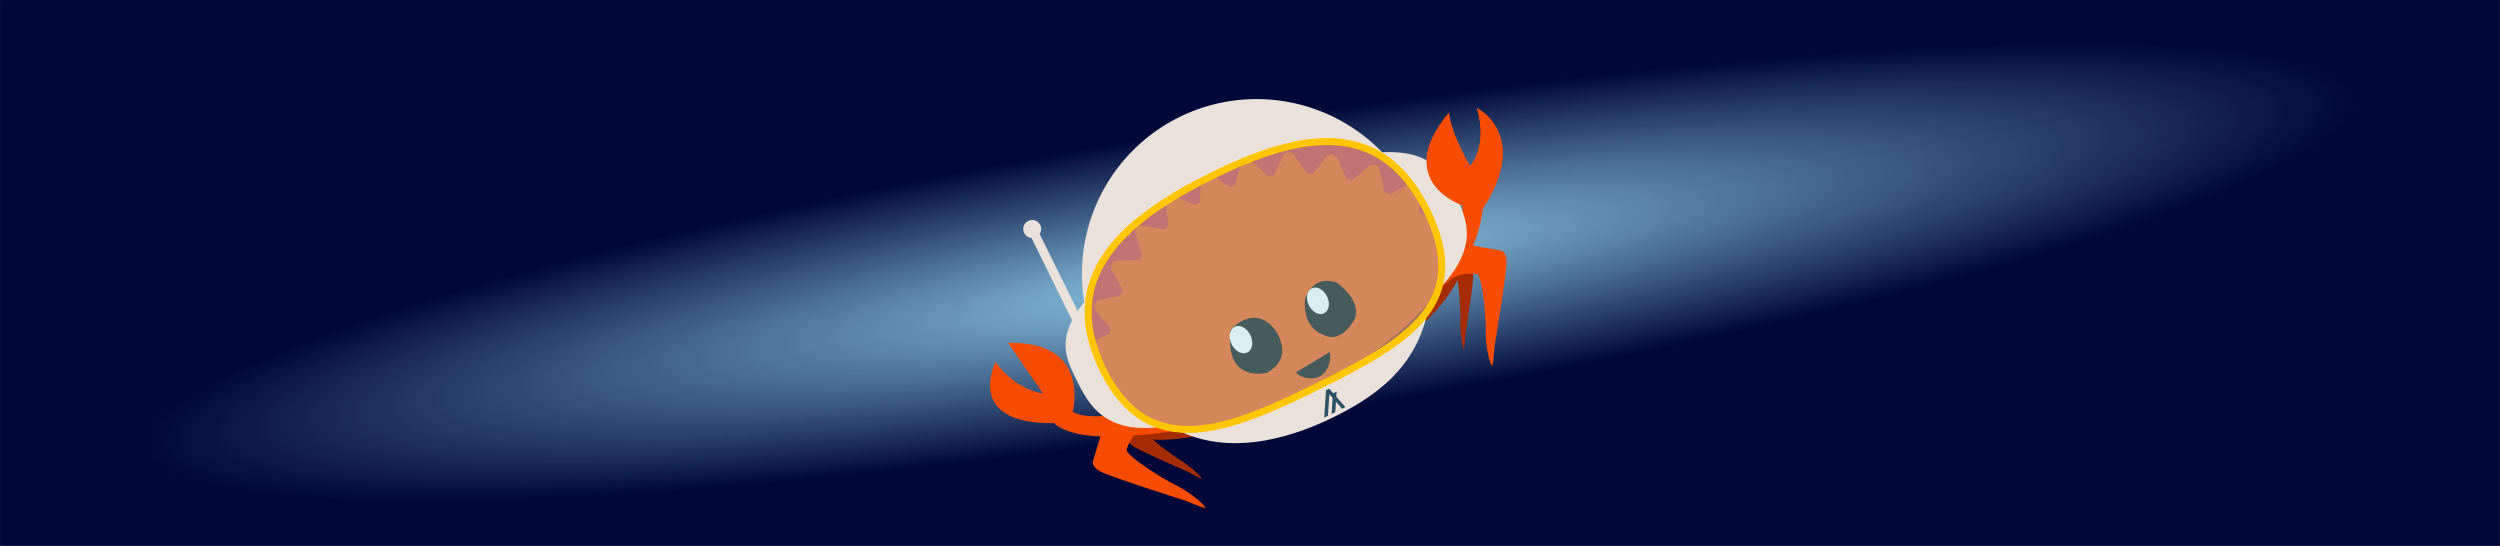 <?xml version="1.0" encoding="UTF-8" standalone="no"?>
<svg
   xmlns:serif="http://www.serif.com/"
   xmlns:osb="http://www.openswatchbook.org/uri/2009/osb"
   xmlns:dc="http://purl.org/dc/elements/1.1/"
   xmlns:cc="http://creativecommons.org/ns#"
   xmlns:rdf="http://www.w3.org/1999/02/22-rdf-syntax-ns#"
   xmlns:svg="http://www.w3.org/2000/svg"
   xmlns="http://www.w3.org/2000/svg"
   xmlns:xlink="http://www.w3.org/1999/xlink"
   xmlns:sodipodi="http://sodipodi.sourceforge.net/DTD/sodipodi-0.dtd"
   xmlns:inkscape="http://www.inkscape.org/namespaces/inkscape"
   width="5118.808"
   height="1117.089"
   viewBox="0 0 5118.808 1117.089"
   version="1.1"
   xml:space="preserve"
   style="clip-rule:evenodd;fill-rule:evenodd;stroke-linejoin:round;stroke-miterlimit:1.414"
   id="svg39"
   sodipodi:docname="ferris-algonaut.svg"
   inkscape:export-filename="/home/gedl/Downloads/algonaut.png"
   inkscape:export-xdpi="96.099998"
   inkscape:export-ydpi="96.099998"
   inkscape:version="0.92.5 (2060ec1f9f, 2020-04-08)"><rect x="0" y="0" width="5118.808" height="1117.089" fill="#808080" stroke="none"/><defs
   id="defs43"><linearGradient
     inkscape:collect="always"
     id="linearGradient908"><stop
       style="stop-color:#8ecae6;stop-opacity:1;"
       offset="0"
       id="stop904" /><stop
       style="stop-color:#8ecae6;stop-opacity:0;"
       offset="1"
       id="stop906" /></linearGradient><linearGradient
     id="linearGradient3144"
     osb:paint="gradient"><stop
       style="stop-color:#45526c;stop-opacity:1;"
       offset="0"
       id="stop3152" /><stop
       style="stop-color:#45526c;stop-opacity:0;"
       offset="1"
       id="stop3154" /></linearGradient><linearGradient
     id="linearGradient3144-6"
     osb:paint="gradient"><stop
       style="stop-color:#45526c;stop-opacity:1;"
       offset="0"
       id="stop3140" /><stop
       style="stop-color:#45526c;stop-opacity:0;"
       offset="1"
       id="stop3142" /></linearGradient><radialGradient
     inkscape:collect="always"
     xlink:href="#linearGradient908"
     id="radialGradient916"
     cx="1473.235"
     cy="364.361"
     fx="1473.235"
     fy="364.361"
     r="2559.404"
     gradientTransform="matrix(0.886,-0.141,0.019,0.118,161.397,528.273)"
     gradientUnits="userSpaceOnUse" /></defs><sodipodi:namedview
   pagecolor="#ffffff"
   bordercolor="#666666"
   borderopacity="1"
   objecttolerance="10"
   gridtolerance="10"
   guidetolerance="10"
   inkscape:pageopacity="0"
   inkscape:pageshadow="2"
   inkscape:window-width="2560"
   inkscape:window-height="1376"
   id="namedview41"
   showgrid="false"
   inkscape:snap-nodes="true"
   inkscape:snap-global="true"
   inkscape:document-rotation="0"
   inkscape:zoom="0.30140426"
   inkscape:cx="1884.3038"
   inkscape:cy="165.89408"
   inkscape:window-x="0"
   inkscape:window-y="27"
   inkscape:window-maximized="1"
   inkscape:current-layer="layer1" />
    
<g
   inkscape:groupmode="layer"
   id="layer3"
   inkscape:label="background"
   transform="translate(1086.169,194.184)"><rect
     style="fill:#000839;stroke:#000839;stroke-width:1.21;stroke-opacity:0.969"
     id="rect863"
     width="5117.598"
     height="1115.879"
     x="-1085.563"
     y="-193.579" /><rect
     style="clip-rule:evenodd;fill:url(#radialGradient916);fill-opacity:1;fill-rule:evenodd;stroke:#000839;stroke-width:1.21;stroke-linejoin:round;stroke-miterlimit:1.414;stroke-opacity:0.969"
     id="rect863-3"
     width="5117.598"
     height="1115.879"
     x="-1085.564"
     y="-193.579" /></g><g
   inkscape:groupmode="layer"
   id="layer1"
   inkscape:label="bottom"
   transform="translate(1034.287,198.019)"><path
     id="path47-3-6-3-5-3-0-1"
     style="clip-rule:evenodd;fill:#d62828;fill-opacity:1;fill-rule:evenodd;stroke:none;stroke-width:14.242;stroke-linejoin:round;stroke-miterlimit:1.414;stroke-dasharray:none;stroke-opacity:0.969"
     d="m 1885.721,232.805 c 94.12,189.518 -36.113,268.469 -218.816,359.204 -182.703,90.736 -348.691,158.896 -442.811,-30.622 -94.12,-189.518 37.796,-306.762 220.499,-397.497 182.703,-90.736 347.007,-120.603 441.127,68.915 z"
     sodipodi:nodetypes="sssss"
     inkscape:export-xdpi="96.099998"
     inkscape:export-ydpi="96.099998"
     inkscape:label="interior" /></g><g
   inkscape:groupmode="layer"
   id="layer4"
   inkscape:label="medium"
   transform="translate(1034.287,198.019)"><g
     id="Layer-1"
     serif:id="Layer 1"
     style="clip-rule:evenodd;fill-rule:evenodd;stroke-linejoin:round;stroke-miterlimit:1.414"
     transform="rotate(-26.41,1166.183,-1635.135)"
     inkscape:label="ferri"><g
       transform="translate(1009.4,506.362)"
       id="g4"><path
         d="m 0,-7.203 -12.072,-25.006 c 0.063,-0.947 0.111,-1.898 0.111,-2.853 0,-28.346 -29.478,-54.471 -79.069,-75.389 v 17.393 c -4.836,-1.919 -9.871,-3.787 -15.117,-5.593 v -8.108 c -70.874,-25.56 -176.383,-41.778 -294.241,-41.778 -102.973,0 -196.529,12.38 -265.791,32.554 v 28.246 h -0.002 v -34.188 c -70.96,22.55 -114.954,53.877 -114.954,88.515 0,5.46 1.101,10.838 3.217,16.113 l -7.228,12.867 c 0,0 -5.792,7.512 4.406,23.362 8.994,13.977 54.048,68.685 77.827,97.335 10.214,14.687 17.141,23.734 17.746,22.859 0.955,-1.386 -6.351,-28.961 -26.635,-60.423 -9.466,-16.895 -20.768,-39.283 -27.554,-55.819 18.942,11.99 130.23,68.029 357.232,67.801 231.994,-0.232 335.115,-72.851 346.433,-82.737 -3.955,15.889 -17.468,48.033 -28.245,70.638 -17.706,32.331 -24.12,60.478 -23.296,61.87 0.524,0.878 6.565,-8.441 15.476,-23.543 C -51.025,87.37 -11.739,30.974 -3.889,16.608 5.007,0.323 0,-7.203 0,-7.203"
         style="fill:#a52b00;fill-rule:nonzero"
         id="path2" /></g><g
       transform="translate(1079.49,294.885)"
       id="g8"><path
         d="m 0,204.135 -79.343,-58.446 c -0.745,-2.6 -1.49,-5.201 -2.26,-7.781 l 26.062,-37.754 c 2.66,-3.84 3.196,-8.832 1.469,-13.211 -1.731,-4.358 -5.515,-7.482 -9.99,-8.247 l -44.066,-7.479 c -1.709,-3.485 -3.498,-6.916 -5.294,-10.319 L -94.907,18.51 c 1.903,-4.317 1.505,-9.335 -1.022,-13.254 -2.517,-3.937 -6.786,-6.237 -11.338,-6.058 l -44.724,1.625 c -2.315,-3.016 -4.667,-6.003 -7.067,-8.937 l 10.278,-45.432 c 1.042,-4.612 -0.274,-9.443 -3.487,-12.794 -3.195,-3.339 -7.838,-4.722 -12.253,-3.639 l -43.562,10.709 c -2.82,-2.493 -5.688,-4.953 -8.588,-7.365 l 1.567,-46.641 c 0.168,-4.721 -2.033,-9.208 -5.812,-11.829 -3.777,-2.636 -8.57,-3.032 -12.701,-1.074 l -40.638,19.321 c -3.273,-1.878 -6.565,-3.737 -9.892,-5.537 l -7.181,-45.961 c -0.729,-4.656 -3.724,-8.612 -7.919,-10.418 -4.185,-1.817 -8.976,-1.228 -12.648,1.536 l -36.232,27.185 c -3.569,-1.185 -7.153,-2.32 -10.779,-3.407 l -15.617,-43.585 c -1.588,-4.443 -5.25,-7.706 -9.716,-8.624 -4.45,-0.909 -9.028,0.632 -12.114,4.08 l -30.499,34.119 c -3.685,-0.423 -7.377,-0.81 -11.076,-1.131 l -23.549,-39.676 c -2.384,-4.018 -6.597,-6.464 -11.139,-6.464 -4.529,0 -8.75,2.446 -11.118,6.464 l -23.555,39.676 c -3.701,0.321 -7.408,0.708 -11.088,1.131 l -30.499,-34.119 c -3.09,-3.448 -7.684,-4.989 -12.122,-4.08 -4.46,0.93 -8.128,4.181 -9.707,8.624 l -15.629,43.585 c -3.621,1.087 -7.205,2.23 -10.78,3.407 l -36.22,-27.185 c -3.683,-2.774 -8.478,-3.361 -12.668,-1.536 -4.181,1.806 -7.188,5.762 -7.913,10.418 l -7.186,45.961 c -3.322,1.8 -6.614,3.649 -9.895,5.537 l -40.634,-19.321 c -4.127,-1.966 -8.945,-1.562 -12.704,1.074 -3.773,2.621 -5.98,7.108 -5.81,11.829 l 1.562,46.641 c -2.894,2.412 -5.756,4.872 -8.591,7.365 l -43.554,-10.709 c -4.423,-1.074 -9.062,0.3 -12.265,3.639 -3.221,3.351 -4.526,8.182 -3.491,12.794 l 10.257,45.432 c -2.378,2.945 -4.733,5.921 -7.042,8.937 l -44.724,-1.625 c -4.513,-0.135 -8.821,2.121 -11.343,6.058 -2.527,3.919 -2.91,8.937 -1.029,13.254 l 18.528,42.388 c -1.799,3.403 -3.586,6.834 -5.309,10.319 l -44.063,7.479 c -4.479,0.754 -8.252,3.876 -9.994,8.247 -1.728,4.379 -1.167,9.371 1.474,13.211 l 26.066,37.754 c -0.201,0.667 -0.387,1.339 -0.587,2.008 l -73.696,78.285 c 0,0 -11.296,8.851 5.147,29.654 14.5,18.351 88.951,91.096 128.271,129.205 16.606,19.348 27.984,31.329 29.172,30.293 1.876,-1.645 -7.972,-36.847 -40.682,-78.149 -25.216,-37.056 -57.941,-94.049 -50.267,-100.618 0,0 8.729,-11.081 26.242,-19.057 0.641,0.512 -0.662,-0.507 0,0 0,0 369.595,170.491 712.429,2.884 39.164,-7.025 62.873,13.955 62.873,13.955 8.176,4.74 -12.996,63.344 -30.407,102.137 -23.679,44.05 -27.151,78.422 -25.144,79.614 1.268,0.757 9.883,-12.353 22.172,-33.217 C -67.814,332.649 -10.492,252.1 0,232.534 11.895,210.352 0,204.135 0,204.135"
         style="fill:#f74c00;fill-rule:nonzero"
         id="path6" /></g><g
       transform="translate(917.896,244.679)"
       id="g12"><path
         d="m 0,232.466 c 0,0 53.179,-2.466 123.032,-73.462 l 9.898,-21.979 c 0,0 -108.417,-107.848 60.118,-182.291 0,0 -14.755,24.112 -10.426,117.272 0,0 50.815,-17.649 65.714,-99.94 0,0 74.12,97.724 -80.502,189.377 0,0 -72.54,116.289 -174.805,105.15 z"
         style="fill:#f74c00;fill-rule:nonzero"
         id="path10" /></g><g
       transform="translate(676.997,488.361)"
       id="g16"><path
         d="m 0,-78.192 c 0,0 36.935,-40.443 73.871,0 0,0 29.022,53.927 0,80.887 0,0 -47.487,37.748 -73.871,0 0,0 -31.658,-29.659 0,-80.887"
         style="fill-rule:nonzero"
         id="path14" /></g><g
       transform="translate(719.761,425.169)"
       id="g20-8"><path
         d="m 0,0.004 c 0,15.746 -9.282,28.514 -20.732,28.514 -11.448,0 -20.73,-12.768 -20.73,-28.514 0,-15.75 9.282,-28.518 20.73,-28.518 C -9.282,-28.514 0,-15.746 0,0.004"
         style="fill:#ffffff;fill-rule:nonzero"
         id="path18-9" /></g><g
       transform="translate(512.148,482.736)"
       id="g24"><path
         d="m 0,-83.609 c 0,0 63.355,-28.052 80.648,34.562 0,0 18.114,72.98 -52.03,77.099 0,0 -89.444,-17.228 -28.618,-111.661"
         style="fill-rule:nonzero"
         id="path22" /></g><g
       transform="translate(543.968,426.204)"
       id="g28"><path
         d="m 0,0.002 c 0,16.239 -9.572,29.409 -21.381,29.409 -11.804,0 -21.379,-13.17 -21.379,-29.409 0,-16.244 9.575,-29.411 21.379,-29.411 C -9.572,-29.409 0,-16.242 0,0.002"
         style="fill:#ffffff;fill-rule:nonzero"
         id="path26" /></g><g
       transform="translate(593.317,576.574)"
       id="g32"><path
         d="m 0,-40.271 80.796,-6.484 c 0,0 -2.738,13.006 -13.279,22.769 0,0 -27.79,30.47 -59.673,-2.533 0,0 -5.217,-5.629 -7.844,-13.752"
         style="fill-rule:nonzero"
         id="path30" /></g><g
       transform="translate(269.796,270.778)"
       id="g36"><path
         d="m 0,190.741 c -0.667,0 -1.321,0.049 -1.973,0.101 -26.234,-5.971 -99.973,-25.185 -119.464,-56.363 0,0 99.227,-112.872 -55.86,-185.019 l 18.057,124.878 c 0,0 -47.809,-31.949 -58.126,-101.346 0,0 -116.423,84.494 51.384,165.474 0,0 15.22,57.187 161.349,102.815 l 0.107,-0.435 c 1.471,0.272 2.977,0.435 4.526,0.435 13.808,0 25.003,-11.312 25.003,-25.271 0,-13.956 -11.195,-25.269 -25.003,-25.269"
         style="fill:#f74c00;fill-rule:nonzero"
         id="path34" /></g></g></g><g
   inkscape:groupmode="layer"
   id="layer2"
   inkscape:label="top"
   transform="translate(1034.287,198.019)"><path
     id="path47-9-6"
     style="clip-rule:evenodd;fill:#eae2da;fill-opacity:1;fill-rule:evenodd;stroke:none;stroke-width:0;stroke-linejoin:round;stroke-miterlimit:1.414;stroke-dasharray:none;stroke-opacity:1"
     inkscape:label="helmet"
     d="m 2571.221,202.881 c -53.434,0.224 -107.251,12.418 -157.342,37.295 -0.318,0.157 -0.634,0.316 -0.951,0.475 -139.972,70.035 -218.116,223.074 -192.928,377.838 -5.074,6.346 -9.55,12.446 -13.492,18.332 l -77.848,-157.717 a 18.353,18.353 0 0 0 1.256,-18.408 18.353,18.353 0 0 0 -16.576,-10.229 18.353,18.353 0 0 0 -8.004,1.895 18.353,18.353 0 0 0 -0.01,0.004 18.353,18.353 0 0 0 -8.324,24.576 18.353,18.353 0 0 0 14.893,10.164 l 83.305,168.775 c -25.184,49.138 -10.461,83.098 8.865,122.014 24.567,49.467 54.542,102.899 152.111,98.049 9.835,-0.489 19.892,-1.292 30.127,-2.373 -50.023,-12.362 -93.29,-47.192 -127.219,-115.51 -18.465,-37.18 -28.223,-71.576 -30.609,-103.537 -9.077,-130.37 104.733,-220.14 251.186,-292.873 145.945,-72.48 280.148,-106.116 376.217,-20.117 -0.861,-1.108 -1.73,-2.209 -2.604,-3.307 25.208,21.867 47.845,51.801 67.438,91.252 33.416,67.286 38.544,120.632 23.092,165.52 5.971,-6.452 11.703,-12.921 17.145,-19.4 62.826,-74.807 43.87,-125.576 19.303,-175.043 -24.558,-49.449 -52.714,-93.549 -150.197,-88.736 -69.546,-71.688 -163.58,-109.336 -258.832,-108.938 z m 352.617,432.623 c -41.386,60.541 -124.11,105.718 -221.865,154.266 -108.047,53.659 -210.249,99.417 -295.197,88.66 101.819,53.757 223.787,25.349 326.773,-25.797 98.093,-48.717 167.806,-109.8 190.289,-217.129 z"
     transform="translate(-1034.287,-198.019)" /><path
     id="path47-3-6-3-5-3-0"
     style="clip-rule:evenodd;fill:#a6d6d6;fill-opacity:0.424;fill-rule:evenodd;stroke:#ffc600;stroke-width:14.242;stroke-linejoin:round;stroke-miterlimit:1.414;stroke-dasharray:none;stroke-opacity:1"
     d="m 1886.487,231.845 c 94.12,189.518 -36.113,268.469 -218.816,359.204 -182.703,90.736 -348.691,158.896 -442.811,-30.622 -94.12,-189.518 37.796,-306.762 220.499,-397.497 182.703,-90.736 347.007,-120.603 441.127,68.915 z"
     sodipodi:nodetypes="sssss"
     inkscape:export-xdpi="96.099998"
     inkscape:export-ydpi="96.099998"
     inkscape:label="glass" /><path
     id="path10-5"
     style="clip-rule:evenodd;fill:#f74c00;fill-rule:nonzero;stroke-linejoin:round;stroke-miterlimit:1.414"
     inkscape:label="clamp"
     d="m 1932.71,32.514 c -117.833,141.637 27.238,190.006 27.238,190.006 l 4.441,15.845 45.447,-22.042 c 83.813,-141.35 -19.9,-192.879 -19.9,-192.879 23.259,80.329 -14.404,118.739 -14.404,118.739 -45.315,-81.512 -42.823,-109.67 -42.823,-109.67 z"
     sodipodi:nodetypes="ccccccc" /><g
     id="lINT7W"
     transform="matrix(0.182,-0.09,0.09,0.182,1599.664,594.671)"
     style="fill:#003049;fill-opacity:0.808;stroke:none;stroke-opacity:0.969"
     inkscape:export-xdpi="96"
     inkscape:export-ydpi="96"
     inkscape:label="algo"><polygon
       points="433.88,264.95 408.14,309.71 444.18,444.32 406.81,444.32 382.54,354.04 330.36,444.33 288.64,444.33 369.29,304.57 356.31,256.05 247.56,444.36 205.82,444.36 343.64,205.64 380.18,205.64 396.18,264.95 "
       id="polygon4"
       style="fill:#003049;fill-opacity:0.808;stroke:none;stroke-opacity:0.969" /></g></g></svg>